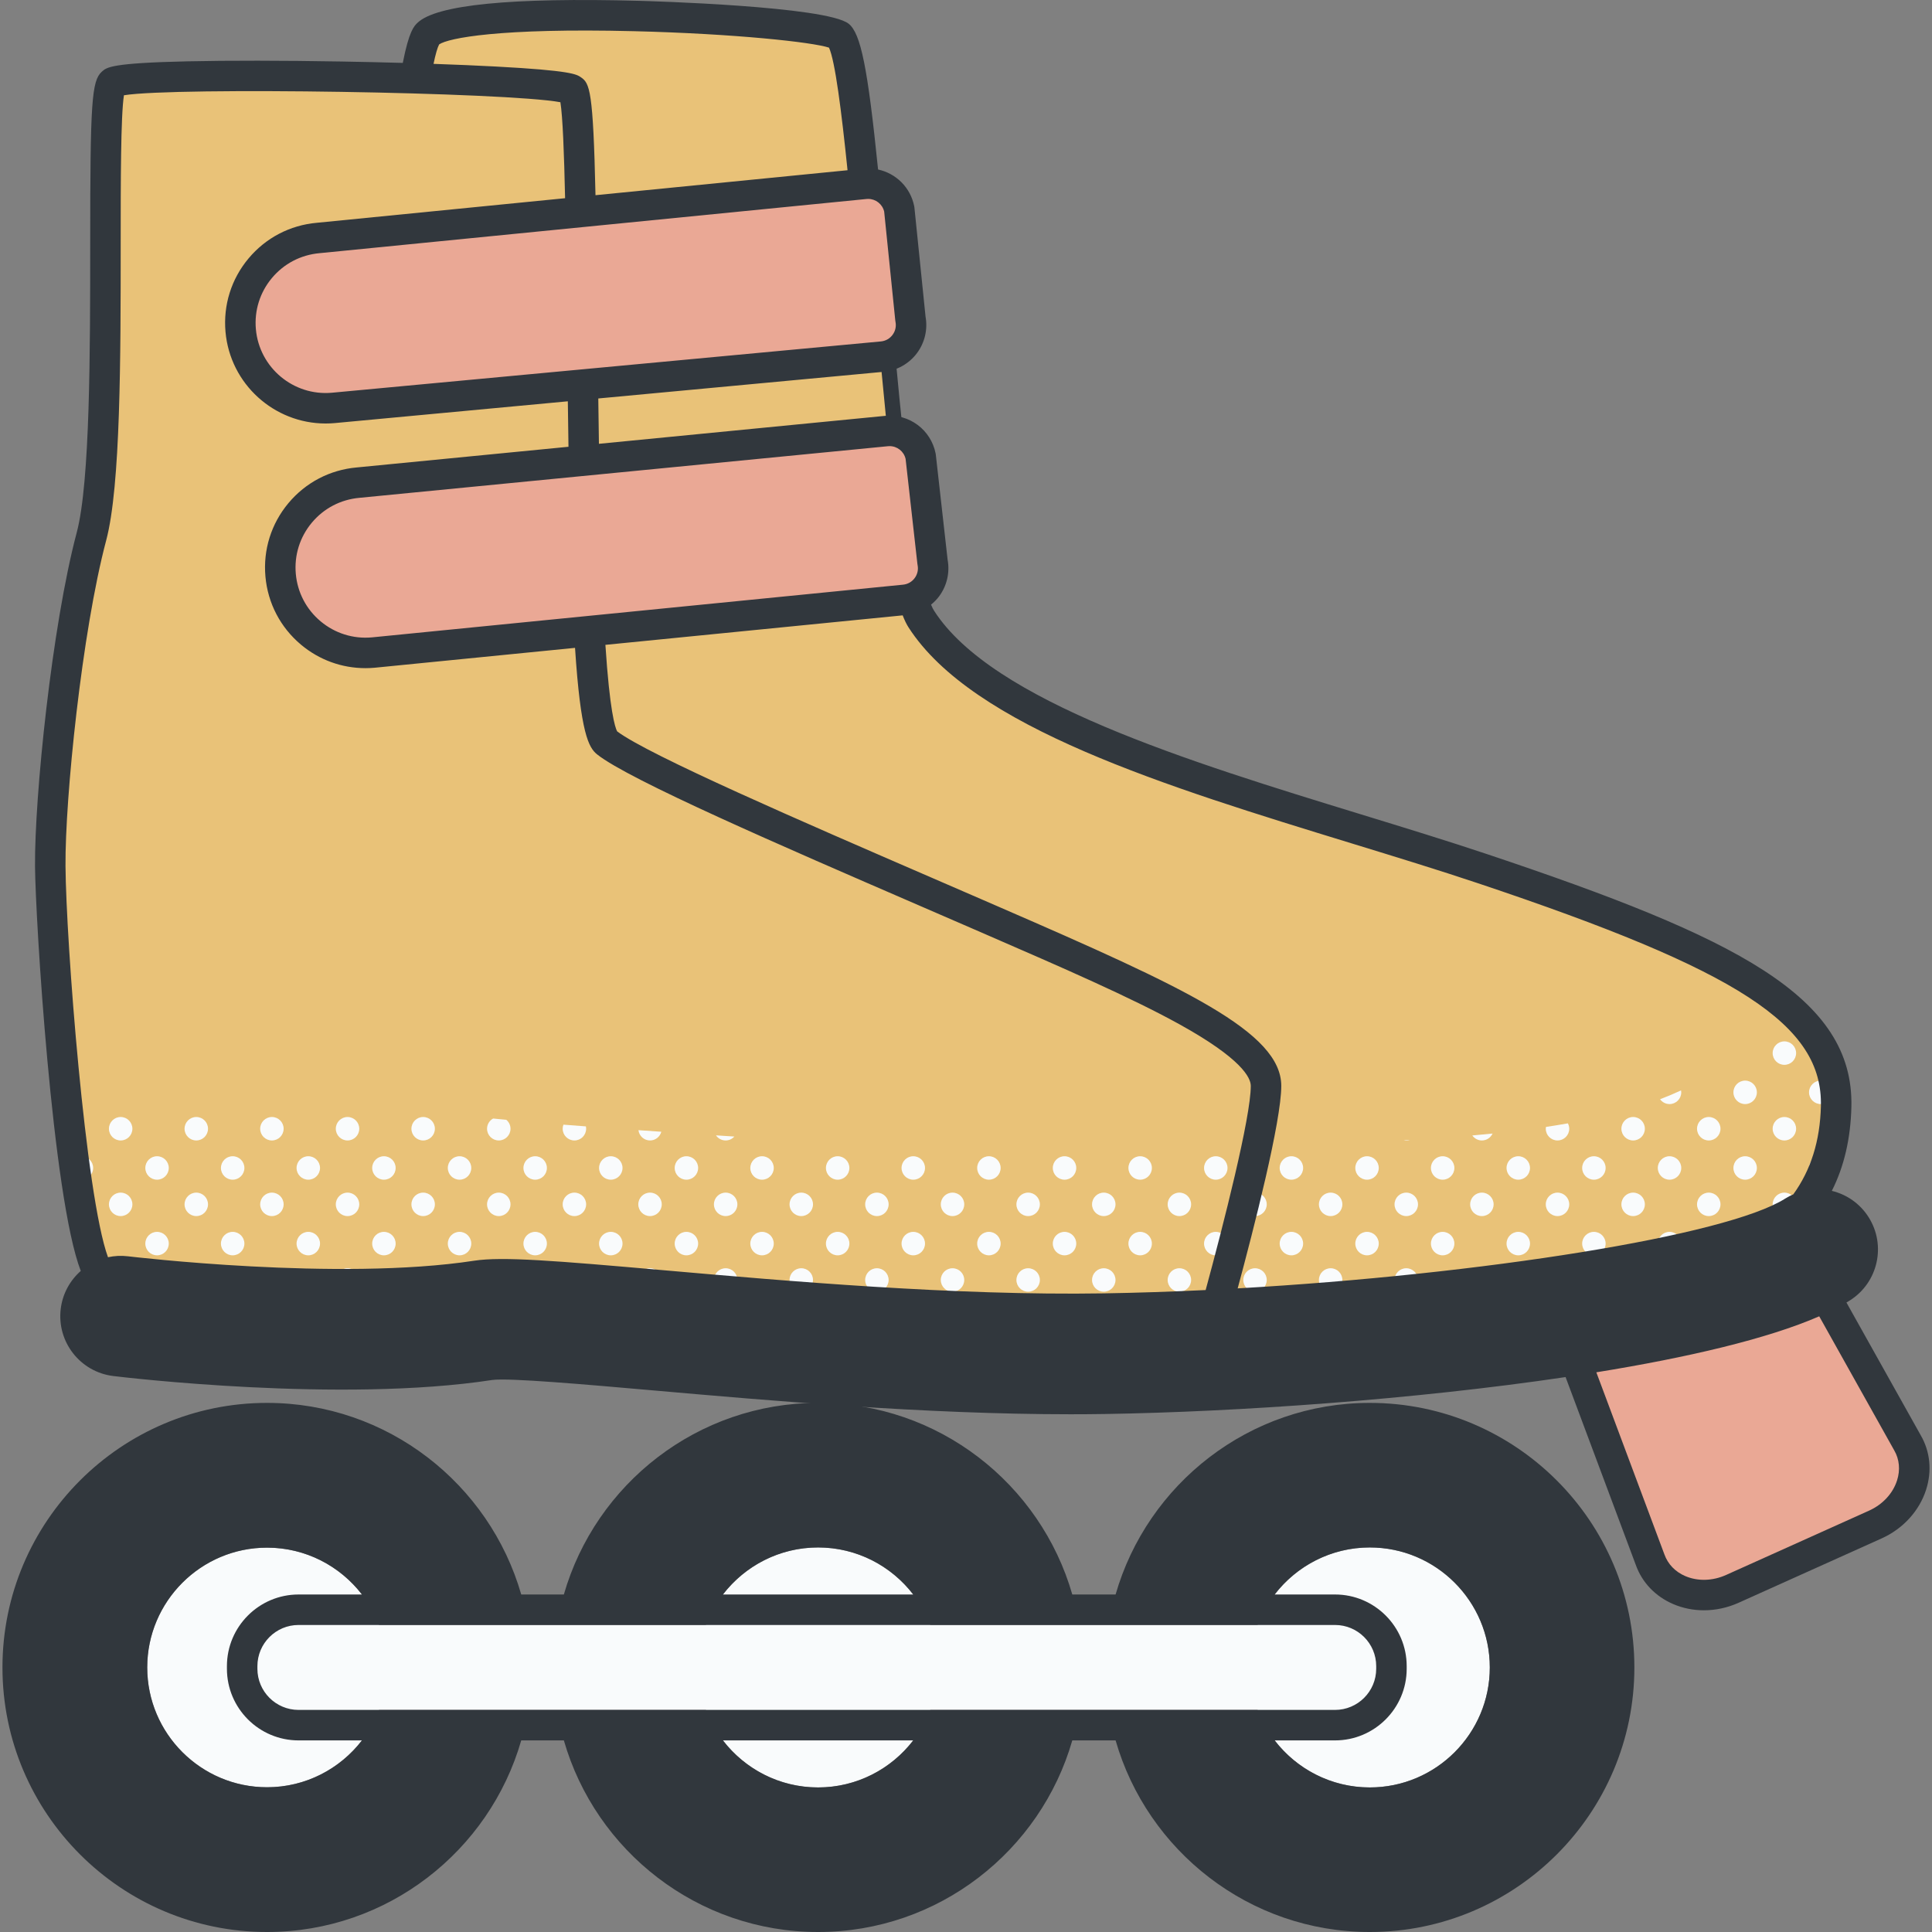 <svg id="Capa_1" enable-background="new 0 0 510.951 510.951" height="512" viewBox="0 0 510.951 510.951" width="512" xmlns="http://www.w3.org/2000/svg"><rect x="0" y="0" width="510.951" height="510.951" fill="#808080" stroke="none"/><g><path d="m496.605 403.636-38.197 17.186c-8.961 4.032-19.084.431-22.003-7.825l-20.727-56.65 61.315-24.526 28.214 49.918c4.457 7.67.471 17.815-8.602 21.897z" fill="#eaa895"/><g fill="#31373d"><path d="m238.974 116.118c-.752-7.046-1.469-14.415-2.154-21.755-2.587.798-5.237 1.467-7.922 1.812.653 6.94 1.29 13.446 1.926 19.491 2.725.064 5.438.198 8.15.452z"/><path d=""/><path d=""/></g><path d="m392.163 229.767c-53.47-17.898-128.372-34.726-148.499-66.033-10.247-15.94-14.379-148.42-21.731-154.301-5.441-4.353-99.49-9.312-108.731-.49-1.085 1.035-2.213 5.241-3.326 11.824-34.33-1.056-77.791-1.041-80.236 1.176-3.988 3.615 1.113 95.215-5.45 119.921s-11.033 69.251-10.899 87.195c.133 17.945 5.465 94.894 12.732 107.61 7.266 12.716 81.73 1.593 99.895 5.226 18.166 3.633 103.338 8.042 120.024 9.477 15.917 1.369 71.611-.2 74.242-.275 113.205-.564 164.266-11.372 165.414-58.457.621-25.445-26.55-40.484-93.435-62.873z" fill="#e9c278"/><g fill="#f9fbfc"><path d="m481.534 285.787c-1.713 0-3.102 1.389-3.102 3.103s1.389 3.102 3.102 3.102 3.102-1.389 3.102-3.102-1.388-3.103-3.102-3.103z"/><path d="m478.432 308.889c0 1.679 1.336 3.038 3.002 3.092.809-1.748 1.497-3.572 2.069-5.471-.537-.445-1.217-.724-1.969-.724-1.713.001-3.102 1.39-3.102 3.103z"/><path d="m471.911 275.41c-1.713 0-3.102 1.389-3.102 3.103 0 1.713 1.389 3.102 3.102 3.102s3.102-1.389 3.102-3.102-1.389-3.103-3.102-3.103z"/><path d="m461.534 285.787c-1.713 0-3.102 1.389-3.102 3.103s1.389 3.102 3.102 3.102 3.102-1.389 3.102-3.102-1.388-3.103-3.102-3.103z"/><path d="m471.911 295.41c-1.713 0-3.102 1.389-3.102 3.103 0 1.713 1.389 3.102 3.102 3.102s3.102-1.389 3.102-3.102-1.389-3.103-3.102-3.103z"/><path d="m461.534 305.787c-1.713 0-3.102 1.389-3.102 3.103s1.389 3.102 3.102 3.102 3.102-1.389 3.102-3.102-1.388-3.103-3.102-3.103z"/><path d="m471.911 315.41c-1.713 0-3.102 1.389-3.102 3.103 0 1.713 1.389 3.102 3.102 3.102s3.102-1.389 3.102-3.102-1.389-3.103-3.102-3.103z"/><path d="m461.534 325.787c-1.713 0-3.102 1.389-3.102 3.103s1.389 3.102 3.102 3.102c.211 0 .417-.022.616-.062.587-.336 1.162-.679 1.726-1.027.467-.543.76-1.241.76-2.013.001-1.714-1.388-3.103-3.102-3.103z"/><path d="m441.534 291.992c1.713 0 3.102-1.389 3.102-3.102 0-.177-.024-.348-.052-.517-1.759.822-3.608 1.602-5.549 2.34.564.772 1.47 1.279 2.499 1.279z"/><path d="m451.911 295.41c-1.713 0-3.102 1.389-3.102 3.103 0 1.713 1.389 3.102 3.102 3.102s3.102-1.389 3.102-3.102-1.389-3.103-3.102-3.103z"/><path d="m441.534 305.787c-1.713 0-3.102 1.389-3.102 3.103s1.389 3.102 3.102 3.102 3.102-1.389 3.102-3.102-1.388-3.103-3.102-3.103z"/><path d="m451.911 315.41c-1.713 0-3.102 1.389-3.102 3.103 0 1.713 1.389 3.102 3.102 3.102s3.102-1.389 3.102-3.102-1.389-3.103-3.102-3.103z"/><path d="m441.534 325.787c-1.713 0-3.102 1.389-3.102 3.103s1.389 3.102 3.102 3.102 3.102-1.389 3.102-3.102-1.388-3.103-3.102-3.103z"/><path d="m451.911 335.41c-1.524 0-2.785 1.102-3.047 2.551 1.697-.612 3.334-1.25 4.91-1.915-.52-.393-1.161-.636-1.863-.636z"/><path d="m431.911 295.41c-1.713 0-3.102 1.389-3.102 3.103 0 1.713 1.389 3.102 3.102 3.102s3.102-1.389 3.102-3.102-1.389-3.103-3.102-3.103z"/><path d="m421.534 305.787c-1.713 0-3.102 1.389-3.102 3.103s1.389 3.102 3.102 3.102 3.102-1.389 3.102-3.102-1.388-3.103-3.102-3.103z"/><path d="m431.911 315.41c-1.713 0-3.102 1.389-3.102 3.103 0 1.713 1.389 3.102 3.102 3.102s3.102-1.389 3.102-3.102-1.389-3.103-3.102-3.103z"/><path d="m421.534 325.787c-1.713 0-3.102 1.389-3.102 3.103s1.389 3.102 3.102 3.102 3.102-1.389 3.102-3.102-1.388-3.103-3.102-3.103z"/><path d="m431.911 335.41c-1.713 0-3.102 1.389-3.102 3.103 0 1.713 1.389 3.102 3.102 3.102s3.102-1.389 3.102-3.102-1.389-3.103-3.102-3.103z"/><path d="m411.911 301.615c1.713 0 3.102-1.389 3.102-3.102 0-.516-.138-.995-.361-1.423-1.879.331-3.807.647-5.796.945-.024.157-.048.314-.048.478.001 1.713 1.39 3.102 3.103 3.102z"/><path d="m401.534 305.787c-1.713 0-3.102 1.389-3.102 3.103s1.389 3.102 3.102 3.102 3.102-1.389 3.102-3.102-1.388-3.103-3.102-3.103z"/><path d="m411.911 315.41c-1.713 0-3.102 1.389-3.102 3.103 0 1.713 1.389 3.102 3.102 3.102s3.102-1.389 3.102-3.102-1.389-3.103-3.102-3.103z"/><path d="m401.534 325.787c-1.713 0-3.102 1.389-3.102 3.103s1.389 3.102 3.102 3.102 3.102-1.389 3.102-3.102-1.388-3.103-3.102-3.103z"/><path d="m411.911 335.41c-1.713 0-3.102 1.389-3.102 3.103 0 1.713 1.389 3.102 3.102 3.102s3.102-1.389 3.102-3.102-1.389-3.103-3.102-3.103z"/><path d="m401.534 345.787c-1.356 0-2.496.876-2.918 2.087 1.887-.188 3.736-.387 5.559-.594-.545-.892-1.519-1.493-2.641-1.493z"/><path d="m391.911 301.615c1.258 0 2.336-.752 2.823-1.829-1.751.178-3.533.348-5.357.508.562.797 1.485 1.321 2.534 1.321z"/><path d="m381.534 305.787c-1.713 0-3.102 1.389-3.102 3.103s1.389 3.102 3.102 3.102 3.102-1.389 3.102-3.102-1.388-3.103-3.102-3.103z"/><path d="m391.911 315.41c-1.713 0-3.102 1.389-3.102 3.103 0 1.713 1.389 3.102 3.102 3.102s3.102-1.389 3.102-3.102-1.389-3.103-3.102-3.103z"/><path d="m381.534 325.787c-1.713 0-3.102 1.389-3.102 3.103s1.389 3.102 3.102 3.102 3.102-1.389 3.102-3.102-1.388-3.103-3.102-3.103z"/><path d="m391.911 335.41c-1.713 0-3.102 1.389-3.102 3.103 0 1.713 1.389 3.102 3.102 3.102s3.102-1.389 3.102-3.102-1.389-3.103-3.102-3.103z"/><path d="m384.637 348.889c0-1.713-1.389-3.103-3.102-3.103s-3.102 1.389-3.102 3.103c0 .195.023.384.057.569 2.079-.126 4.116-.262 6.131-.405.002-.055.016-.107.016-.164z"/><path d="m372.849 301.455c-.53.029-1.063.058-1.598.086.213.046.433.074.66.074.329 0 .64-.065.938-.16z"/><path d="m361.534 305.787c-1.713 0-3.102 1.389-3.102 3.103s1.389 3.102 3.102 3.102 3.102-1.389 3.102-3.102-1.388-3.103-3.102-3.103z"/><path d="m371.911 315.41c-1.713 0-3.102 1.389-3.102 3.103 0 1.713 1.389 3.102 3.102 3.102s3.102-1.389 3.102-3.102-1.389-3.103-3.102-3.103z"/><path d="m361.534 325.787c-1.713 0-3.102 1.389-3.102 3.103s1.389 3.102 3.102 3.102 3.102-1.389 3.102-3.102-1.388-3.103-3.102-3.103z"/><path d="m371.911 335.41c-1.713 0-3.102 1.389-3.102 3.103 0 1.713 1.389 3.102 3.102 3.102s3.102-1.389 3.102-3.102-1.389-3.103-3.102-3.103z"/><path d="m364.637 348.889c0-1.713-1.389-3.103-3.102-3.103s-3.102 1.389-3.102 3.103c0 .544.152 1.047.398 1.492 1.861-.065 3.704-.135 5.522-.21.178-.391.284-.823.284-1.282z"/><path d="m341.534 305.787c-1.713 0-3.102 1.389-3.102 3.103s1.389 3.102 3.102 3.102 3.102-1.389 3.102-3.102-1.388-3.103-3.102-3.103z"/><path d="m351.911 315.41c-1.713 0-3.102 1.389-3.102 3.103 0 1.713 1.389 3.102 3.102 3.102s3.102-1.389 3.102-3.102-1.389-3.103-3.102-3.103z"/><path d="m341.534 325.787c-1.713 0-3.102 1.389-3.102 3.103s1.389 3.102 3.102 3.102 3.102-1.389 3.102-3.102-1.388-3.103-3.102-3.103z"/><path d="m351.911 335.41c-1.713 0-3.102 1.389-3.102 3.103 0 1.713 1.389 3.102 3.102 3.102s3.102-1.389 3.102-3.102-1.389-3.103-3.102-3.103z"/><path d="m344.637 348.889c0-1.713-1.389-3.103-3.102-3.103s-3.102 1.389-3.102 3.103c0 .765.288 1.457.747 1.997 1.61-.028 3.206-.058 4.787-.092.413-.526.67-1.182.67-1.905z"/><path d="m331.911 315.41c-1.713 0-3.102 1.389-3.102 3.103 0 1.713 1.389 3.102 3.102 3.102s3.102-1.389 3.102-3.102-1.389-3.103-3.102-3.103z"/><path d="m331.911 341.615c1.713 0 3.102-1.389 3.102-3.102s-1.389-3.103-3.102-3.103-3.102 1.389-3.102 3.103c0 1.713 1.389 3.102 3.102 3.102z"/><path d="m323.738 351.071c.555-.561.899-1.331.899-2.182 0-1.713-1.389-3.103-3.102-3.103s-3.102 1.389-3.102 3.103c0 .876.367 1.665.952 2.229.394-.011.67-.018.802-.022.561-.003 1.182-.638 1.841-1.752l-.416 1.743c.714-.005 1.416-.011 2.126-.016z"/><path d="m321.534 311.992c1.713 0 3.102-1.389 3.102-3.102s-1.389-3.103-3.102-3.103-3.102 1.389-3.102 3.103 1.389 3.102 3.102 3.102z"/><path d="m321.534 331.992c1.713 0 3.102-1.389 3.102-3.102s-1.389-3.103-3.102-3.103-3.102 1.389-3.102 3.103 1.389 3.102 3.102 3.102z"/><path d="m301.534 305.787c-1.713 0-3.102 1.389-3.102 3.103s1.389 3.102 3.102 3.102 3.102-1.389 3.102-3.102-1.388-3.103-3.102-3.103z"/><path d="m308.809 318.513c0 1.713 1.389 3.102 3.102 3.102s3.102-1.389 3.102-3.102-1.389-3.103-3.102-3.103-3.102 1.39-3.102 3.103z"/><path d="m301.534 325.787c-1.713 0-3.102 1.389-3.102 3.103s1.389 3.102 3.102 3.102 3.102-1.389 3.102-3.102-1.388-3.103-3.102-3.103z"/><path d="m311.911 341.615c1.713 0 3.102-1.389 3.102-3.102s-1.389-3.103-3.102-3.103-3.102 1.389-3.102 3.103c0 1.713 1.389 3.102 3.102 3.102z"/><path d="m304.637 348.889c0-1.713-1.389-3.103-3.102-3.103s-3.102 1.389-3.102 3.103c0 1.153.636 2.147 1.57 2.682 1.089-.021 2.15-.042 3.183-.064.869-.549 1.451-1.513 1.451-2.618z"/><path d="m281.534 305.787c-1.713 0-3.102 1.389-3.102 3.103s1.389 3.102 3.102 3.102 3.102-1.389 3.102-3.102-1.388-3.103-3.102-3.103z"/><path d="m291.911 315.41c-1.713 0-3.102 1.389-3.102 3.103 0 1.713 1.389 3.102 3.102 3.102s3.102-1.389 3.102-3.102-1.389-3.103-3.102-3.103z"/><path d="m281.534 325.787c-1.713 0-3.102 1.389-3.102 3.103s1.389 3.102 3.102 3.102 3.102-1.389 3.102-3.102-1.388-3.103-3.102-3.103z"/><path d="m291.911 335.41c-1.713 0-3.102 1.389-3.102 3.103 0 1.713 1.389 3.102 3.102 3.102s3.102-1.389 3.102-3.102-1.389-3.103-3.102-3.103z"/><path d="m284.637 348.889c0-1.713-1.389-3.103-3.102-3.103s-3.102 1.389-3.102 3.103c0 1.423.964 2.609 2.27 2.975.575-.005 1.149-.012 1.724-.018 1.274-.385 2.21-1.555 2.21-2.957z"/><path d="m261.534 305.787c-1.713 0-3.102 1.389-3.102 3.103s1.389 3.102 3.102 3.102 3.102-1.389 3.102-3.102-1.388-3.103-3.102-3.103z"/><path d="m268.809 318.513c0 1.713 1.389 3.102 3.102 3.102s3.102-1.389 3.102-3.102-1.389-3.103-3.102-3.103-3.102 1.39-3.102 3.103z"/><path d="m261.534 331.992c1.713 0 3.102-1.389 3.102-3.102s-1.389-3.103-3.102-3.103-3.102 1.389-3.102 3.103 1.389 3.102 3.102 3.102z"/><path d="m271.911 341.615c1.713 0 3.102-1.389 3.102-3.102s-1.389-3.103-3.102-3.103-3.102 1.389-3.102 3.103c0 1.713 1.389 3.102 3.102 3.102z"/><path d="m264.637 348.889c0-1.713-1.389-3.103-3.102-3.103s-3.102 1.389-3.102 3.103c0 1.454 1.004 2.664 2.353 3 .479.005.963.01 1.453.014 1.372-.319 2.398-1.543 2.398-3.014z"/><path d="m241.534 305.787c-1.713 0-3.102 1.389-3.102 3.103s1.389 3.102 3.102 3.102 3.102-1.389 3.102-3.102-1.388-3.103-3.102-3.103z"/><path d="m248.809 318.513c0 1.713 1.389 3.102 3.102 3.102s3.102-1.389 3.102-3.102-1.389-3.103-3.102-3.103-3.102 1.39-3.102 3.103z"/><path d="m241.534 331.992c1.713 0 3.102-1.389 3.102-3.102s-1.389-3.103-3.102-3.103-3.102 1.389-3.102 3.103 1.389 3.102 3.102 3.102z"/><path d="m251.911 341.615c1.713 0 3.102-1.389 3.102-3.102s-1.389-3.103-3.102-3.103-3.102 1.389-3.102 3.103c0 1.713 1.389 3.102 3.102 3.102z"/><path d="m244.637 348.889c0-1.713-1.389-3.103-3.102-3.103s-3.102 1.389-3.102 3.103c0 .755.281 1.438.729 1.976 1.678.116 3.167.222 4.445.319.627-.567 1.03-1.381 1.03-2.295z"/><path d="m221.534 305.787c-1.713 0-3.102 1.389-3.102 3.103s1.389 3.102 3.102 3.102 3.102-1.389 3.102-3.102-1.388-3.103-3.102-3.103z"/><path d="m231.911 315.41c-1.713 0-3.102 1.389-3.102 3.103 0 1.713 1.389 3.102 3.102 3.102s3.102-1.389 3.102-3.102-1.389-3.103-3.102-3.103z"/><path d="m221.534 325.787c-1.713 0-3.102 1.389-3.102 3.103s1.389 3.102 3.102 3.102 3.102-1.389 3.102-3.102-1.388-3.103-3.102-3.103z"/><path d="m231.911 335.41c-1.713 0-3.102 1.389-3.102 3.103 0 1.713 1.389 3.102 3.102 3.102s3.102-1.389 3.102-3.102-1.389-3.103-3.102-3.103z"/><path d="m224.637 348.889c0-1.713-1.389-3.103-3.102-3.103s-3.102 1.389-3.102 3.103c0 .22.024.434.068.641 2.053.129 4.041.255 5.952.376.111-.32.184-.658.184-1.017z"/><path d="m201.534 305.787c-1.713 0-3.102 1.389-3.102 3.103s1.389 3.102 3.102 3.102 3.102-1.389 3.102-3.102-1.388-3.103-3.102-3.103z"/><path d="m211.911 315.41c-1.713 0-3.102 1.389-3.102 3.103 0 1.713 1.389 3.102 3.102 3.102s3.102-1.389 3.102-3.102-1.389-3.103-3.102-3.103z"/><path d="m201.534 325.787c-1.713 0-3.102 1.389-3.102 3.103s1.389 3.102 3.102 3.102 3.102-1.389 3.102-3.102-1.388-3.103-3.102-3.103z"/><path d="m211.911 335.41c-1.713 0-3.102 1.389-3.102 3.103 0 1.713 1.389 3.102 3.102 3.102s3.102-1.389 3.102-3.102-1.389-3.103-3.102-3.103z"/><path d="m201.534 345.787c-1.495 0-2.742 1.058-3.036 2.466 2.061.134 4.1.266 6.114.395-.125-1.599-1.447-2.861-3.078-2.861z"/><path d="m191.911 301.615c.917 0 1.732-.405 2.3-1.038-1.602-.103-3.223-.207-4.859-.312.56.814 1.496 1.35 2.559 1.35z"/><path d="m181.534 305.787c-1.713 0-3.102 1.389-3.102 3.103s1.389 3.102 3.102 3.102 3.102-1.389 3.102-3.102-1.388-3.103-3.102-3.103z"/><path d="m191.911 315.41c-1.713 0-3.102 1.389-3.102 3.103 0 1.713 1.389 3.102 3.102 3.102s3.102-1.389 3.102-3.102-1.389-3.103-3.102-3.103z"/><path d="m181.534 325.787c-1.713 0-3.102 1.389-3.102 3.103s1.389 3.102 3.102 3.102 3.102-1.389 3.102-3.102-1.388-3.103-3.102-3.103z"/><path d="m191.911 335.41c-1.713 0-3.102 1.389-3.102 3.103 0 1.713 1.389 3.102 3.102 3.102s3.102-1.389 3.102-3.102-1.389-3.103-3.102-3.103z"/><path d="m181.534 345.787c-.976 0-1.836.46-2.404 1.165 1.681.117 3.368.234 5.056.349-.542-.903-1.521-1.514-2.652-1.514z"/><path d="m171.911 301.615c1.436 0 2.633-.98 2.986-2.306-2.019-.136-4.038-.275-6.05-.415.19 1.532 1.481 2.721 3.064 2.721z"/><path d="m161.534 305.787c-1.713 0-3.102 1.389-3.102 3.103s1.389 3.102 3.102 3.102 3.102-1.389 3.102-3.102-1.388-3.103-3.102-3.103z"/><path d="m171.911 315.41c-1.713 0-3.102 1.389-3.102 3.103 0 1.713 1.389 3.102 3.102 3.102s3.102-1.389 3.102-3.102-1.389-3.103-3.102-3.103z"/><path d="m161.534 325.787c-1.713 0-3.102 1.389-3.102 3.103s1.389 3.102 3.102 3.102 3.102-1.389 3.102-3.102-1.388-3.103-3.102-3.103z"/><path d="m171.911 335.41c-1.713 0-3.102 1.389-3.102 3.103 0 1.713 1.389 3.102 3.102 3.102s3.102-1.389 3.102-3.102-1.389-3.103-3.102-3.103z"/><path d="m151.911 301.615c1.713 0 3.102-1.389 3.102-3.102 0-.213-.022-.421-.062-.621-2.011-.151-3.995-.304-5.939-.457-.125.337-.203.697-.203 1.078 0 1.713 1.389 3.102 3.102 3.102z"/><path d="m141.534 305.787c-1.713 0-3.102 1.389-3.102 3.103s1.389 3.102 3.102 3.102 3.102-1.389 3.102-3.102-1.388-3.103-3.102-3.103z"/><path d="m151.911 315.41c-1.713 0-3.102 1.389-3.102 3.103 0 1.713 1.389 3.102 3.102 3.102s3.102-1.389 3.102-3.102-1.389-3.103-3.102-3.103z"/><path d="m141.534 325.787c-1.713 0-3.102 1.389-3.102 3.103s1.389 3.102 3.102 3.102 3.102-1.389 3.102-3.102-1.388-3.103-3.102-3.103z"/><path d="m151.911 335.41c-1.713 0-3.102 1.389-3.102 3.103 0 1.713 1.389 3.102 3.102 3.102s3.102-1.389 3.102-3.102-1.389-3.103-3.102-3.103z"/><path d="m128.809 298.513c0 1.713 1.389 3.102 3.102 3.102s3.102-1.389 3.102-3.102c0-.954-.439-1.796-1.116-2.365-1.196-.112-2.359-.224-3.485-.335-.952.529-1.603 1.533-1.603 2.7z"/><path d="m121.534 305.787c-1.713 0-3.102 1.389-3.102 3.103s1.389 3.102 3.102 3.102 3.102-1.389 3.102-3.102-1.388-3.103-3.102-3.103z"/><path d="m131.911 315.41c-1.713 0-3.102 1.389-3.102 3.103 0 1.713 1.389 3.102 3.102 3.102s3.102-1.389 3.102-3.102-1.389-3.103-3.102-3.103z"/><path d="m124.637 328.889c0-1.713-1.389-3.103-3.102-3.103s-3.102 1.389-3.102 3.103 1.389 3.102 3.102 3.102 3.102-1.388 3.102-3.102z"/><path d="m131.911 341.615c1.713 0 3.102-1.389 3.102-3.102s-1.389-3.103-3.102-3.103-3.102 1.389-3.102 3.103c0 1.713 1.389 3.102 3.102 3.102z"/><path d="m111.911 295.41c-1.713 0-3.102 1.389-3.102 3.103 0 1.713 1.389 3.102 3.102 3.102s3.102-1.389 3.102-3.102-1.389-3.103-3.102-3.103z"/><path d="m101.534 305.787c-1.713 0-3.102 1.389-3.102 3.103s1.389 3.102 3.102 3.102 3.102-1.389 3.102-3.102-1.388-3.103-3.102-3.103z"/><path d="m111.911 315.41c-1.713 0-3.102 1.389-3.102 3.103 0 1.713 1.389 3.102 3.102 3.102s3.102-1.389 3.102-3.102-1.389-3.103-3.102-3.103z"/><path d="m101.534 325.787c-1.713 0-3.102 1.389-3.102 3.103s1.389 3.102 3.102 3.102 3.102-1.389 3.102-3.102-1.388-3.103-3.102-3.103z"/><path d="m115.013 338.513c0-1.713-1.389-3.103-3.102-3.103s-3.102 1.389-3.102 3.103c0 1.125.605 2.101 1.501 2.645 1.122-.019 2.21-.03 3.26-.032.866-.55 1.443-1.512 1.443-2.613z"/><path d="m91.911 295.41c-1.713 0-3.102 1.389-3.102 3.103 0 1.713 1.389 3.102 3.102 3.102s3.102-1.389 3.102-3.102-1.389-3.103-3.102-3.103z"/><path d="m81.534 305.787c-1.713 0-3.102 1.389-3.102 3.103s1.389 3.102 3.102 3.102 3.102-1.389 3.102-3.102-1.388-3.103-3.102-3.103z"/><path d="m91.911 315.41c-1.713 0-3.102 1.389-3.102 3.103 0 1.713 1.389 3.102 3.102 3.102s3.102-1.389 3.102-3.102-1.389-3.103-3.102-3.103z"/><path d="m81.534 325.787c-1.713 0-3.102 1.389-3.102 3.103s1.389 3.102 3.102 3.102 3.102-1.389 3.102-3.102-1.388-3.103-3.102-3.103z"/><path d="m91.911 335.41c-1.713 0-3.102 1.389-3.102 3.103 0 1.713 1.389 3.102 3.102 3.102s3.102-1.389 3.102-3.102-1.389-3.103-3.102-3.103z"/><path d="m71.911 295.41c-1.713 0-3.102 1.389-3.102 3.103 0 1.713 1.389 3.102 3.102 3.102s3.102-1.389 3.102-3.102-1.389-3.103-3.102-3.103z"/><path d="m58.432 308.889c0 1.713 1.389 3.102 3.102 3.102s3.102-1.389 3.102-3.102-1.389-3.103-3.102-3.103-3.102 1.39-3.102 3.103z"/><path d="m71.911 315.41c-1.713 0-3.102 1.389-3.102 3.103 0 1.713 1.389 3.102 3.102 3.102s3.102-1.389 3.102-3.102-1.389-3.103-3.102-3.103z"/><path d="m61.534 331.992c1.713 0 3.102-1.389 3.102-3.102s-1.389-3.103-3.102-3.103-3.102 1.389-3.102 3.103 1.389 3.102 3.102 3.102z"/><path d="m71.911 335.41c-1.713 0-3.102 1.389-3.102 3.103 0 1.713 1.389 3.102 3.102 3.102s3.102-1.389 3.102-3.102-1.389-3.103-3.102-3.103z"/><path d="m51.911 295.41c-1.713 0-3.102 1.389-3.102 3.103 0 1.713 1.389 3.102 3.102 3.102s3.102-1.389 3.102-3.102-1.389-3.103-3.102-3.103z"/><path d="m41.534 305.787c-1.713 0-3.102 1.389-3.102 3.103s1.389 3.102 3.102 3.102 3.102-1.389 3.102-3.102-1.388-3.103-3.102-3.103z"/><path d="m51.911 321.615c1.713 0 3.102-1.389 3.102-3.102s-1.389-3.103-3.102-3.103-3.102 1.389-3.102 3.103c0 1.713 1.389 3.102 3.102 3.102z"/><path d="m41.534 325.787c-1.713 0-3.102 1.389-3.102 3.103s1.389 3.102 3.102 3.102 3.102-1.389 3.102-3.102-1.388-3.103-3.102-3.103z"/><path d="m51.911 341.615c1.713 0 3.102-1.389 3.102-3.102s-1.389-3.103-3.102-3.103-3.102 1.389-3.102 3.103c0 1.713 1.389 3.102 3.102 3.102z"/><path d="m31.911 295.41c-1.713 0-3.102 1.389-3.102 3.103 0 1.713 1.389 3.102 3.102 3.102s3.102-1.389 3.102-3.102-1.389-3.103-3.102-3.103z"/><path d="m21.534 305.787c-.803 0-1.528.313-2.078.814.229 1.726.464 3.415.704 5.056.416.207.878.335 1.375.335 1.713 0 3.102-1.389 3.102-3.102s-1.389-3.103-3.103-3.103z"/><path d="m31.911 315.41c-1.713 0-3.102 1.389-3.102 3.103 0 1.713 1.389 3.102 3.102 3.102s3.102-1.389 3.102-3.102-1.389-3.103-3.102-3.103z"/><path d="m22.672 326.009c.39 1.8.789 3.444 1.196 4.904.473-.544.769-1.246.769-2.024 0-1.311-.816-2.426-1.965-2.88z"/><path d="m35.013 338.513c0-1.713-1.389-3.103-3.102-3.103s-3.102 1.389-3.102 3.103c0 .249.037.487.092.719 1.299.704 2.937 1.286 4.852 1.765.761-.566 1.26-1.463 1.26-2.484z"/></g><path d="" fill="#31373d"/><path d="m362.273 409.252c-13.545 0-25.128 8.532-29.673 20.501h-86.571c-4.546-11.969-16.129-20.501-29.673-20.501s-25.127 8.532-29.673 20.501h-86.443c-4.543-11.942-16.104-20.453-29.621-20.453-17.47 0-31.684 14.213-31.684 31.684s14.213 31.684 31.684 31.684c13.517 0 25.078-8.511 29.621-20.453h86.443c4.545 11.969 16.129 20.502 29.673 20.502s25.128-8.533 29.673-20.502h86.571c4.545 11.969 16.129 20.502 29.673 20.502 17.497 0 31.732-14.235 31.732-31.733 0-17.497-14.235-31.732-31.732-31.732z" fill="#f9fbfc"/><path d="m362.273 371.018c-31.886 0-58.834 21.45-67.233 50.672h-11.453c-8.398-29.222-35.346-50.672-67.232-50.672s-58.834 21.45-67.232 50.672h-11.272c-8.398-29.222-35.346-50.672-67.232-50.672-38.58 0-69.967 31.387-69.967 69.967s31.387 69.967 69.967 69.967c31.887 0 58.834-21.45 67.232-50.672h11.272c8.398 29.222 35.346 50.672 67.232 50.672s58.834-21.45 67.232-50.672h11.453c8.398 29.222 35.346 50.672 67.233 50.672 38.58 0 69.966-31.387 69.966-69.967.001-38.58-31.386-69.967-69.966-69.967zm-145.917 38.234c10.242 0 19.356 4.883 25.16 12.438h-50.32c5.805-7.555 14.919-12.438 25.16-12.438zm-145.736 63.417c-17.47 0-31.684-14.213-31.684-31.684s14.213-31.684 31.684-31.684c10.213 0 19.303 4.863 25.099 12.389h-16.758c-10.448 0-18.947 8.5-18.947 18.947v.696c0 10.447 8.499 18.947 18.947 18.947h16.758c-5.796 7.525-14.887 12.389-25.099 12.389zm145.736.048c-10.241 0-19.356-4.884-25.16-12.438h50.32c-5.804 7.555-14.918 12.438-25.16 12.438zm29.673-20.501h-59.346-86.443-21.28c-6.001 0-10.883-4.882-10.883-10.883v-.696c0-6.001 4.882-10.883 10.883-10.883h21.28 86.443 59.346 86.571 20.478c6.001 0 10.883 4.882 10.883 10.883v.696c0 6.001-4.882 10.883-10.883 10.883h-20.478zm116.244 20.501c-10.242 0-19.356-4.884-25.16-12.438h15.965c10.447 0 18.947-8.5 18.947-18.947v-.696c0-10.447-8.5-18.947-18.947-18.947h-15.965c5.804-7.554 14.918-12.438 25.16-12.438 17.497 0 31.732 14.235 31.732 31.732 0 17.499-14.235 31.734-31.732 31.734z" fill="#31373d"/><path d="m240.784 84.325c.969 4.878-2.496 9.523-7.448 9.986l-145.211 13.57c-12.41 1.104-23.366-8.062-24.469-20.472-1.104-12.41 8.062-23.366 20.472-24.47l144.686-14.33c4.281-.401 8.173 2.501 9.01 6.719z" fill="#eaa895"/><path d="m246.628 148.659c.969 4.878-2.496 9.523-7.448 9.986l-140.497 13.939c-12.41 1.104-23.366-8.062-24.469-20.472-1.104-12.41 8.062-23.366 20.472-24.469l139.199-13.649c4.282-.401 8.173 2.501 9.01 6.719z" fill="#eaa895"/><path d="m507.966 379.574-19.642-35.103c.319-.192.643-.383.947-.576 7.433-4.73 9.625-14.59 4.895-22.023-2.307-3.624-5.836-5.991-9.705-6.928 3.259-6.46 4.965-13.832 5.169-22.206.711-29.182-30.449-44.79-96.187-66.794-10.549-3.532-21.699-6.951-33.505-10.571-45.704-14.016-97.507-29.901-112.882-53.818-.278-.433-.553-.988-.825-1.643.787-.64 1.508-1.367 2.125-2.193 2.061-2.764 2.881-6.274 2.261-9.661l-3.124-27.796-.052-.335c-1.245-6.266-6.974-10.541-13.357-9.946l-75.687 7.391c-.062-4.003-.119-8.002-.169-11.991l75.483-7.054c3.495-.326 6.702-2.127 8.801-4.941 2.057-2.758 2.878-6.259 2.266-9.64l-2.941-28.826-.057-.375c-.989-4.983-4.823-8.698-9.559-9.715-2.74-26.972-4.574-35.989-7.768-38.544-5.857-4.686-53.333-6.013-55.351-6.067-33.946-.911-53.688 1.043-58.683 5.809-.92.878-2.236 2.163-3.895 10.607-5.228-.147-10.673-.271-16.211-.367-15.484-.268-29.945-.284-40.717-.047-20.139.446-21.365 1.557-22.663 2.733-2.698 2.446-3.072 7.959-3.077 45.379-.004 28.122-.009 63.122-3.561 76.496-6.597 24.832-11.17 69.957-11.035 88.26.101 13.557 4.577 87.538 12.1 107.037-2.832 2.495-4.807 5.984-5.299 10.025-1.066 8.746 5.161 16.699 13.907 17.765 2.438.297 60.184 7.207 100.254 1.039 4.477-.579 24.632 1.191 42.412 2.752 30.728 2.699 71.958 6.322 110.504 6.321 3.104 0 6.198-.024 9.26-.073 34.888-.562 81.6-3.814 121.645-9.762l18.547 49.612c1.66 4.697 5.193 8.402 9.946 10.435 2.546 1.089 5.3 1.631 8.092 1.631 3.093 0 6.232-.666 9.182-1.993l37.783-16.999c5.686-2.558 9.983-7.252 11.791-12.877 1.6-4.977 1.084-10.122-1.418-14.428zm-273.115-261.567c.139-.013.277-.02.414-.02 2.015 0 3.775 1.383 4.236 3.37l3.119 27.752.052.335c.243 1.225-.034 2.452-.781 3.453s-1.843 1.617-3.11 1.735l-140.456 13.936c-4.922.44-9.734-1.068-13.53-4.244s-6.128-7.64-6.566-12.569 1.069-9.734 4.245-13.53c3.175-3.796 7.639-6.128 12.603-6.569zm1.921-33.272.057.376c.243 1.226-.034 2.452-.781 3.454-.747 1.001-1.843 1.617-3.087 1.733l-145.193 13.567c-10.174.914-19.191-6.637-20.096-16.813-.438-4.929 1.069-9.734 4.245-13.53 3.175-3.796 7.639-6.128 12.609-6.57l144.664-14.328c.139-.013.277-.019.414-.019 2.01 0 3.765 1.375 4.232 3.352zm-120.629-72.994c2.415-1.664 15.902-4.375 51.556-3.493 26.672.661 47.242 2.906 51.546 4.353 1.602 3.471 3.296 16.729 4.901 32.42l-66.657 6.602c-.609-27.825-1.526-29.591-3.858-31.189-1.158-.793-2.599-1.781-22.487-2.839-4.921-.262-10.494-.5-16.488-.707.522-2.521 1.023-4.278 1.487-5.147zm175.741 330.313c-39.44.638-83.951-3.274-116.458-6.129-28.514-2.504-42.55-3.655-50.017-2.509-35.735 5.497-91.032-1.105-91.586-1.171-1.808-.22-3.576-.112-5.263.249-5.961-16.312-11.089-83.605-11.236-103.464-.132-17.867 4.329-61.905 10.764-86.13 3.823-14.391 3.828-48.484 3.832-78.564.003-15.909.005-33.749.861-39.143 13.603-2.204 101.132-.806 115.428 1.843.606 3.782.981 13.423 1.241 25.384l-65.679 6.505c-7.075.629-13.481 3.976-18.039 9.423-4.558 5.448-6.721 12.344-6.092 19.42 1.229 13.807 12.858 24.236 26.48 24.235.787 0 1.582-.035 2.381-.106l61.673-5.764c.051 4.003.109 8.014.172 12.024l-56.016 5.47c-7.075.629-13.481 3.976-18.039 9.423-4.558 5.448-6.722 12.344-6.092 19.419.629 7.075 3.976 13.481 9.423 18.039 4.826 4.038 10.789 6.196 17.034 6.196.805 0 1.614-.036 2.426-.108l52.997-5.258c1.483 22.644 3.606 26.387 5.837 28.171 8.399 6.718 49.078 24.335 84.968 39.876 4.835 2.094 9.549 4.135 14.038 6.087l4.355 1.892c19.392 8.424 37.709 16.381 50.553 23.474 16.5 9.113 18.964 14.156 18.964 16.351 0 8.315-7.219 36.64-11.936 53.987-9.088.435-18.126.735-26.974.878zm35.444-1.321c4.324-16.033 11.528-44.156 11.528-53.544 0-14.252-25.5-25.993-74.368-47.221l-4.353-1.891c-4.491-1.953-9.209-3.996-14.048-6.091-33.307-14.423-74.67-32.335-82.877-38.572-.568-1.069-1.957-5.434-3.099-22.872l78.618-7.8c.495 1.272 1.008 2.34 1.544 3.173 16.971 26.4 67.976 42.042 117.302 57.167 11.753 3.605 22.856 7.009 33.309 10.508 69.172 23.155 91.208 37.479 90.684 58.951-.224 9.184-2.642 16.879-7.293 23.317-.726.321-1.442.681-2.133 1.12-15.504 9.866-80.314 20.085-144.814 23.755zm174.378 50.803c-1.109 3.455-3.815 6.367-7.422 7.99l-37.783 16.999c-3.56 1.602-7.496 1.712-10.795.302-2.656-1.136-4.614-3.163-5.538-5.777l-17.989-48.12c24.137-3.905 45.243-8.84 58.946-14.809l19.835 35.447c1.373 2.362 1.638 5.192.746 7.968z" fill="#31373d"/></g></svg>